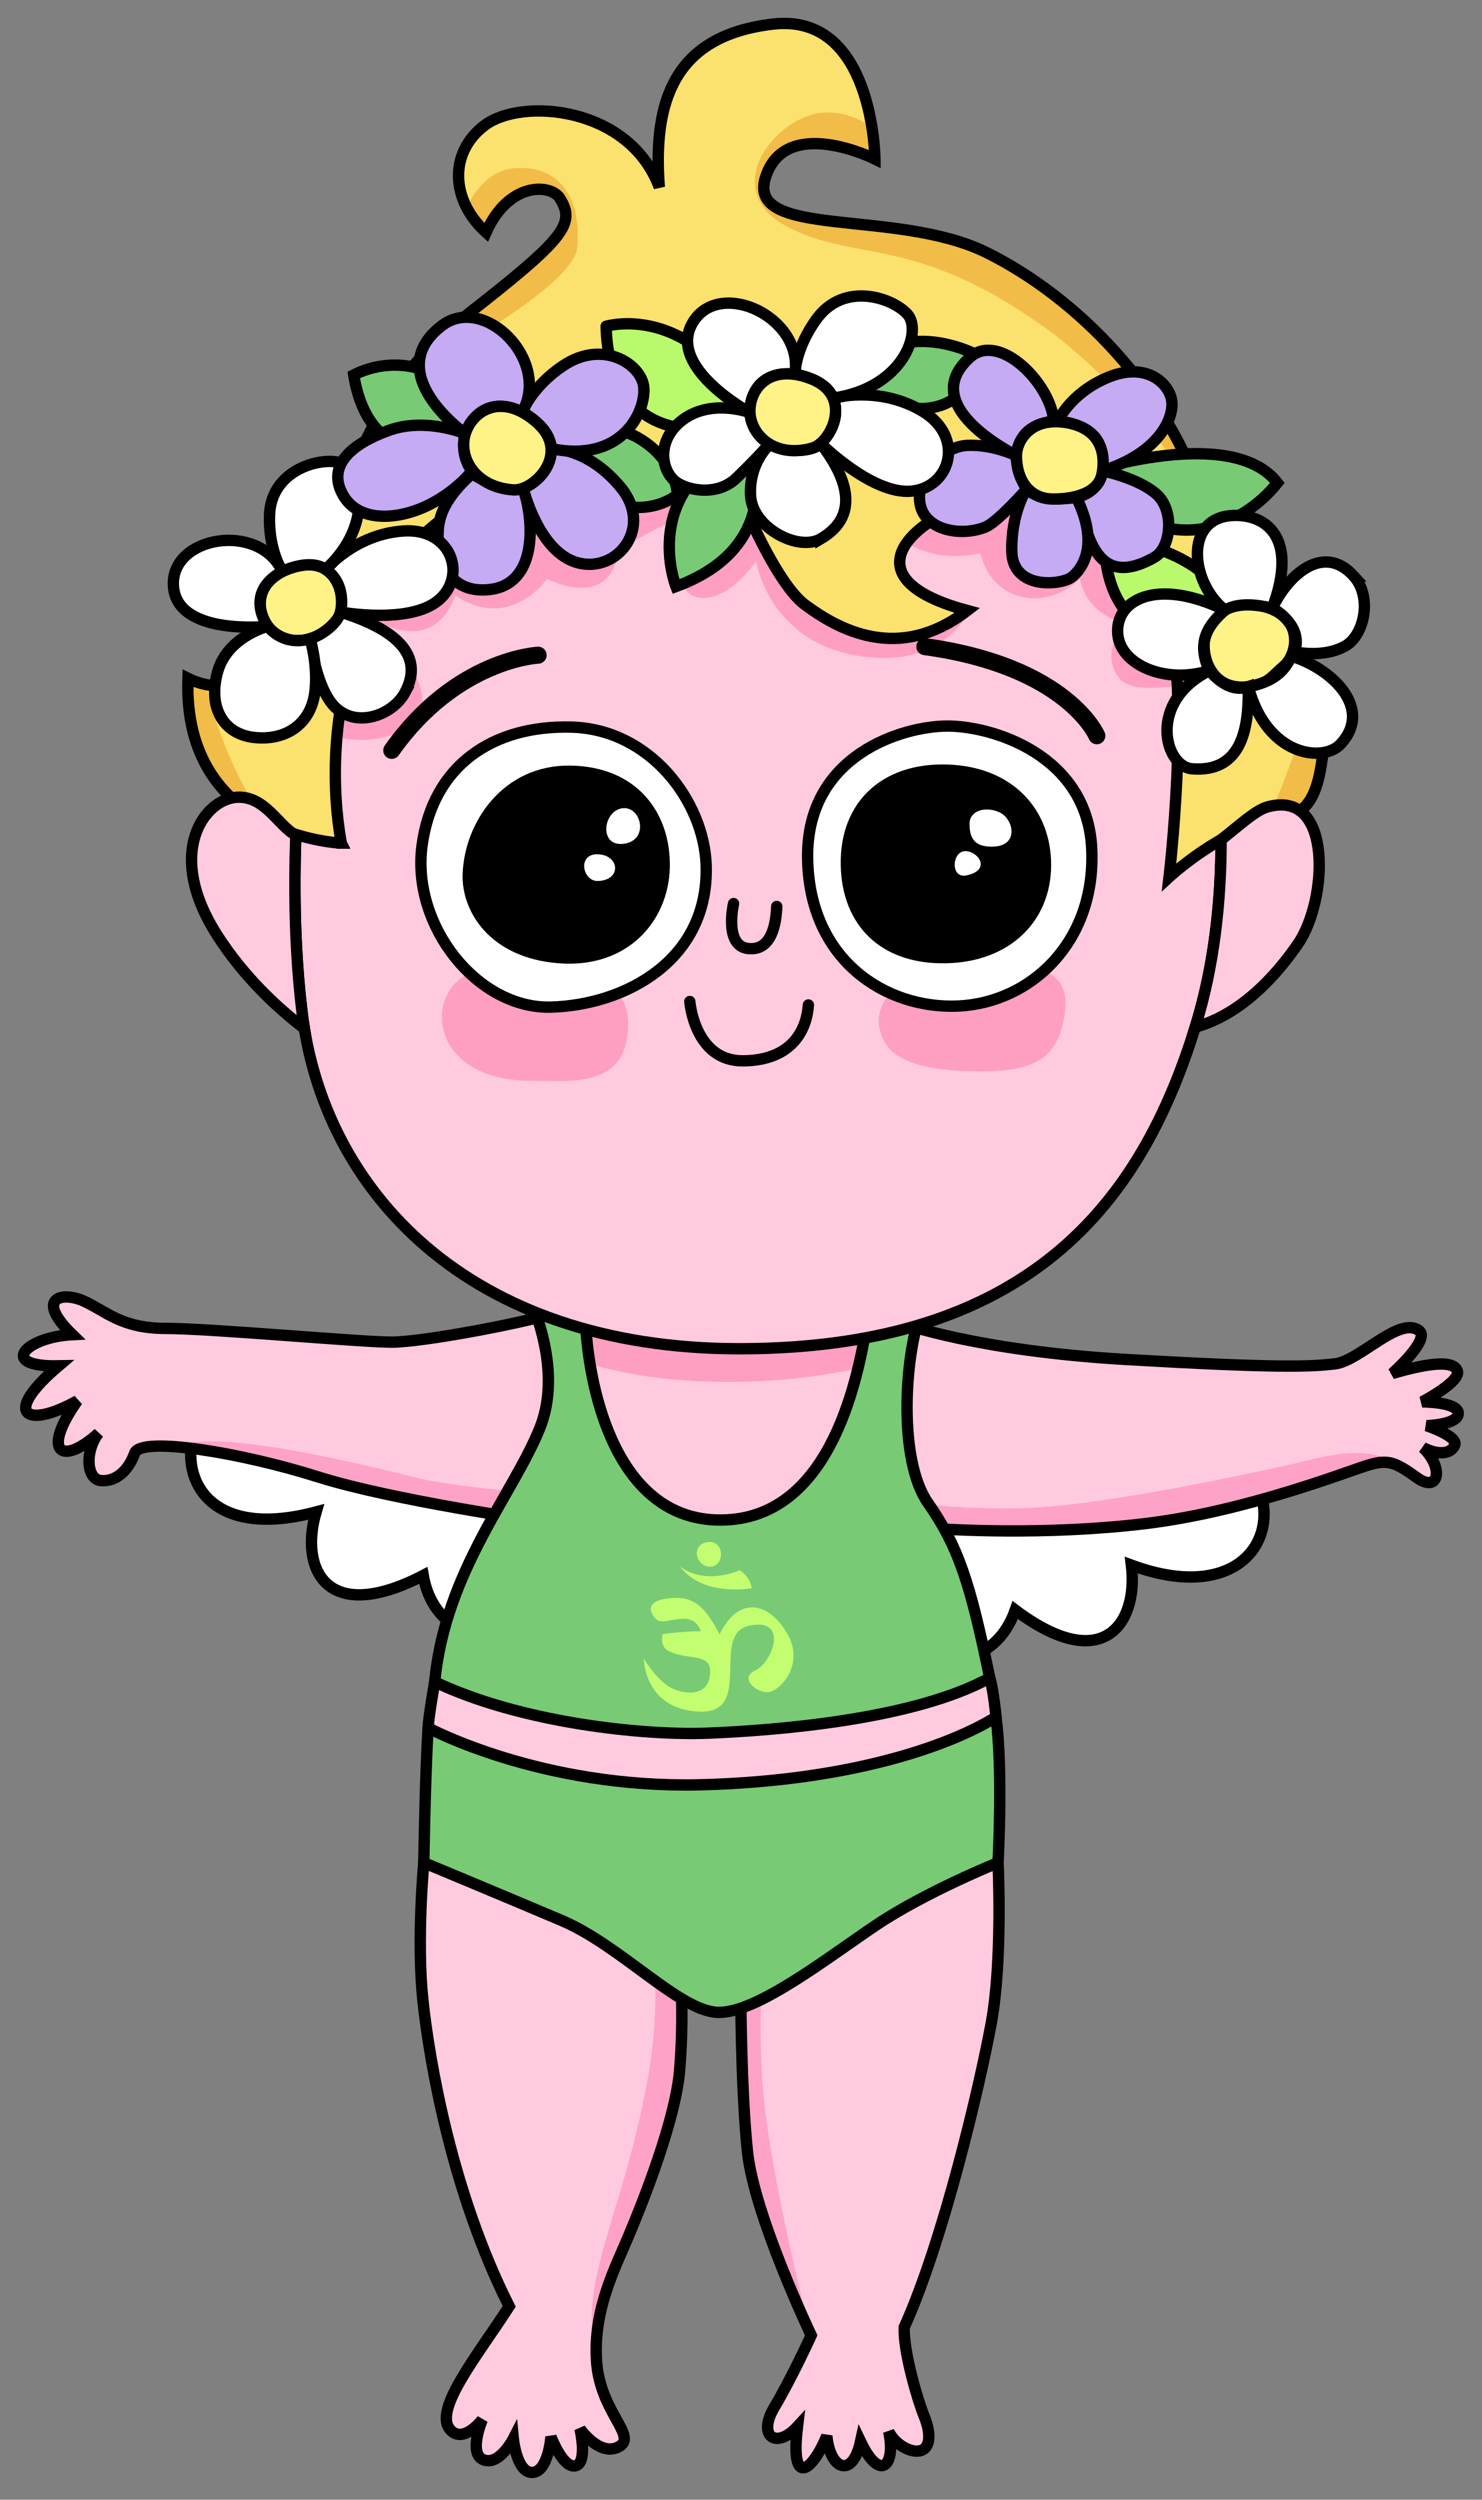 <svg xmlns="http://www.w3.org/2000/svg" fill-rule="evenodd" clip-rule="evenodd" viewBox="0 0 261 440">
  <rect x="0" y="0" width="261" height="440" fill="#808080" stroke="none"/>
  <g id="grl1" fill-rule="nonzero">
    <path fill="#fff" stroke="#000" stroke-width="2" d="M109.306 284.934s-31.216 12.403-34.771-7.627c-17.078 8.854-21.801-1.158-18.865-11.177-20.028 5.322-24.848-7.297-20.732-16.138 4.117-8.843 24.762-7.786 41.337-2.736 32.618 9.936 41.272 29.422 33.031 37.678z"/>
    <path fill="#fff" stroke="#000" stroke-width="2" d="M143.252 285.184s28.741 17.386 35.552-1.783c15.383 11.553 21.694 2.457 20.452-7.909 18.069 6.651 26.125-3.86 22.508-13.481-2.956-7.863-22.52-12.847-39.714-8.535-33.074 8.291-45.563 22.204-38.798 31.708z"/>
    <path fill="#ffcae0" d="M74.636 327.865s-1.289 13.741-.146 24.357c1.144 10.617 5.064 33.646 15.19 53.735-5.553 8.657-13.592 18.358-10.319 21.794 2.325 2.442 5.58-1.86 5.58-1.86s-2.558 6.045.233 7.092c2.79 1.046 5.231-3.721 5.231-3.721s.581 6.046 3.372 5.93c2.79-.117 3.255-6.278 3.255-6.278s2.092 5.58 4.301 5.115c2.209-.465.814-6.51.814-6.51s3.488 4.999 6.859 3.138c3.372-1.859-3.371-6.045-3.953-15.113-.581-9.068 3.256-16.276 5.697-22.089 2.442-5.813 8.255-20.345 8.952-29.181.698-8.836.233-14.649.233-14.649s-9.766-11.044-18.834-16.392c-9.069-5.348-26.465-5.368-26.465-5.368"/>
    <path fill="#ffcae0" d="M175.768 327.865s.858 17.19-1.215 28.355c-2.074 11.166-8.453 38.281-15.312 53.434-.16 4.307 2.392 12.919 3.509 15.631 1.116 2.712 1.226 5.351-.423 6.01-1.649.66-4.618-.879-5.827-3.298 1.319 5.827-1.429 9.125-4.947 1.759-1.43 6.597-5.388 4.947-5.937-.99-2.529 6.158-6.487 9.346-5.168-1.649-3.738 4.068-7.146 1.759-4.068-3.408 3.078-5.167 6.487-12.644 6.487-12.644s-10.005-20.999-11.215-32.214c-1.209-11.214-1.209-30.015-1.209-30.015s14.623-15.612 26.497-20.01c11.874-4.398 18.828-.961 18.828-.961"/>
    <path fill="#ffa2c7" d="M115.27 344.752c.273 5.339.268 12.332-.834 19.017-2.216 13.433-5.54 22.712-7.895 31.021-2.003 7.074-3.194 13.044-1.542 19.191-.082-8.338 3.452-15.052 5.751-20.526 2.441-5.813 8.254-20.346 8.952-29.181.697-8.836.233-14.649.233-14.649s-1.842-2.081-4.665-4.873"/>
    <path fill="#ffa2c7" d="M130.443 348.836s0 18.801 1.209 30.015c1.21 11.214 11.215 32.214 11.215 32.214s-5.581-20.983-7.935-38.156c-1.329-9.691-1.07-20.438-.592-27.965-2.408 2.303-3.897 3.892-3.897 3.892"/>
    <path fill="none" stroke="#000" stroke-width="2" d="M74.636 327.865s-1.289 13.741-.146 24.357c1.144 10.617 5.064 33.646 15.19 53.735-5.553 8.657-13.592 18.358-10.319 21.794 2.325 2.442 5.58-1.86 5.58-1.86s-2.558 6.045.233 7.092c2.79 1.046 5.231-3.721 5.231-3.721s.581 6.046 3.372 5.93c2.79-.117 3.255-6.278 3.255-6.278s2.092 5.58 4.301 5.115c2.209-.465.814-6.51.814-6.51s3.488 4.999 6.859 3.138c3.372-1.859-3.371-6.045-3.953-15.113-.581-9.068 3.256-16.276 5.697-22.089 2.442-5.813 8.255-20.345 8.952-29.181.698-8.836.233-14.649.233-14.649s-9.766-11.044-18.834-16.392c-9.069-5.348-26.465-5.368-26.465-5.368z"/>
    <path fill="none" stroke="#000" stroke-width="2" d="M175.768 327.865s.858 17.19-1.215 28.355c-2.074 11.166-8.453 38.281-15.312 53.434-.16 4.307 2.392 12.919 3.509 15.631 1.116 2.712 1.226 5.351-.423 6.01-1.649.66-4.618-.879-5.827-3.298 1.319 5.827-1.429 9.125-4.947 1.759-1.43 6.597-5.388 4.947-5.937-.99-2.529 6.158-6.487 9.346-5.168-1.649-3.738 4.068-7.146 1.759-4.068-3.408 3.078-5.167 6.487-12.644 6.487-12.644s-10.005-20.999-11.215-32.214c-1.209-11.214-1.209-30.015-1.209-30.015s14.623-15.612 26.497-20.01c11.874-4.398 18.828-.961 18.828-.961z"/>
    <path fill="#ffcae0" stroke="#000" stroke-width="2" d="M76.556 296.032s-1.062 6.021-1.165 8.094c-.104 2.073 15.903 15.988 49.402 16.415 33.498.428 50.618-18.316 50.618-18.316s-.427-4.696-1.105-6.888c-9.204-1.234-36.979-1.101-49.241-1.138-31.032-.096-48.509 1.833-48.509 1.833z"/>
    <path fill="#ffcae0" d="M95.51 267.858s-26.345-3.732-39.518-7.904c-13.173-4.171-31.176-7.245-32.274-4.171-1.097 3.074-3.293 5.05-5.927 4.83-2.635-.22-2.854-5.269-.439-8.343-6.587 5.928-10.099 3.294-3.733-5.708-9.001 5.049-13.392 2.415-3.293-6.147-10.757.219-5.928-5.05 2.415-5.489-6.586-6.367-1.976-7.684 1.976-5.928 3.952 1.756 6.586 4.83 14.49 4.83s34.249 2.415 39.738 2.415c5.489 0 22.613-3.293 27.663-4.83 5.049 7.684 4.61 27.005-1.098 36.445"/>
    <path fill="#ffcae0" d="M158.892 232.926s13.001 4.844 39.515 6.374c26.512 1.529 32.376 1.274 36.71.764 4.334-.51 11.284-8.429 14.786-5.863 2.111 1.546-4.708 7.562-4.708 7.562 6.819-1.984 10.85-2.295 11.47-.434.621 1.861-6.202 5.427-6.202 5.427s6.357 0 6.357 2.016-5.582 2.171-5.582 2.171 5.582 1.86 4.962 3.411c-.62 1.551-2.791 1.861-5.582.465 3.721 3.566 2.791 8.063-1.085 5.272-3.877-2.791-5.117-3.256-8.683-2.171-3.567 1.086-21.243 8.063-38.919 10.234-17.677 2.17-35.353 1.085-39.074.775-8.218-7.598-9.635-25.179-3.965-36.003"/>
    <path fill="#ffcae0" d="M100.802 232.33s8.981 3.814 26.697 4.306 26.574-2.338 26.574-2.338-4.183 34.817-26.943 34.079c-22.76-.738-25.59-28.543-26.328-36.047"/>
    <path fill="#ff9ec3" d="M127.499 236.636c-17.716-.492-26.697-4.306-26.697-4.306.157 1.591.41 4.098.924 7.061 5.436 1.844 13.337 3.598 24.076 3.831 11.176.244 20.433-1.198 27.092-2.786.874-3.635 1.179-6.137 1.179-6.137s-8.858 2.829-26.574 2.337"/>
    <path fill="#ffa2c7" d="M74.418 260.35c-5.652-1.37-22.438-5.652-33.743-6.509-4.878-.369-8.475.092-10.994.734 6.638.314 17.542 2.602 26.311 5.379 13.173 4.171 39.518 7.903 39.518 7.903.816-1.349 1.52-2.904 2.12-4.594-6.334-.606-19.032-1.9-23.212-2.913"/>
    <path fill="#ffa2c7" d="M246.605 258.179c-5.662-4.496-13.79-1.63-19.403-.398-7.023 1.542-33.23 7.365-47.618 7.708-8.264.196-15.561-.511-20.281-1.148.995 1.755 2.177 3.314 3.553 4.588 3.721.31 21.398 1.395 39.075-.775 17.676-2.171 35.352-9.149 38.919-10.234 2.488-.758 3.846-.757 5.755.259"/>
    <path fill="none" stroke="#000" stroke-width="2" d="M95.51 267.858s-26.345-3.732-39.518-7.904c-13.173-4.171-31.176-7.245-32.274-4.171-1.097 3.074-3.293 5.05-5.927 4.83-2.635-.22-2.854-5.269-.439-8.343-6.587 5.928-10.099 3.294-3.733-5.708-9.001 5.049-13.392 2.415-3.293-6.147-10.757.219-5.928-5.05 2.415-5.489-6.586-6.367-1.976-7.684 1.976-5.928 3.952 1.756 6.586 4.83 14.49 4.83s34.249 2.415 39.738 2.415c5.489 0 22.613-3.293 27.663-4.83 5.049 7.684 4.61 27.005-1.098 36.445z"/>
    <path fill="none" stroke="#000" stroke-width="2" d="M158.892 232.926s13.001 4.844 39.515 6.374c26.512 1.529 32.376 1.274 36.71.764 4.334-.51 11.284-8.429 14.786-5.863 2.111 1.546-4.708 7.562-4.708 7.562 6.819-1.984 10.85-2.295 11.47-.434.621 1.861-6.202 5.427-6.202 5.427s6.357 0 6.357 2.016-5.582 2.171-5.582 2.171 5.582 1.86 4.962 3.411c-.62 1.551-2.791 1.861-5.582.465 3.721 3.566 2.791 8.063-1.085 5.272-3.877-2.791-5.117-3.256-8.683-2.171-3.567 1.086-21.243 8.063-38.919 10.234-17.677 2.17-35.353 1.085-39.074.775-8.218-7.598-9.635-25.179-3.965-36.003z"/>
    <path fill="#78cb74" stroke="#000" stroke-width="2" d="M162.301 230.525c-2.811 1.003-6.013 1.907-9.654 2.624-1.752 10.703-6.939 35.038-26.521 34.392-18.227-.6-22.767-24.399-23.065-36.222-3.961-.973-7.226-2.058-9.88-3.157 1.93 4.431 5.391 14.453 1.906 23.165-4.633 11.582-16.678 25.248-18.531 44.705 15.057 7.181 36.599 9.497 48.18 9.034 11.582-.463 36.135-2.316 49.57-9.728-3.475-16.91-5.56-23.164-10.887-30.808-5.221-7.49-4.212-25.65-1.118-34.005z"/>
    <path fill="#ffcae0" d="M130.243 237.405c-48.004.012-73.245-28.032-77.033-59.098-3.789-31.066 1.767-67.183 5.051-77.791 3.283-10.608 15.407-42.936 71.982-46.472 56.575-3.536 72.992 36.37 78.043 49.756 5.052 13.386 11.113 48.24 2.273 76.78-8.839 28.54-27.024 56.811-80.316 56.825"/>
    <path fill="none" stroke="#000" stroke-width="2" d="M130.243 237.405c-48.004.012-73.245-28.032-77.033-59.098-3.789-31.066 1.767-67.183 5.051-77.791 3.283-10.608 15.407-42.936 71.982-46.472 56.575-3.536 72.992 36.37 78.043 49.756 5.052 13.386 11.113 48.24 2.273 76.78-8.839 28.54-27.024 56.811-80.316 56.825z"/>
    <path fill="#ff9ec3" d="M208.287 103.799c-5.051-13.386-21.468-53.292-78.043-49.756-56.576 3.536-68.699 35.865-71.982 46.473-1.478 4.774-3.414 14.722-4.753 27.043 4.257 2.257 9.513 3.625 15.235 1.926 14.364-4.264-3.142-20.648-3.142-20.648s10.549 7.182 14.588-4.04c9.651 6.509 16.16-2.918 16.16-2.918s10.998 5.836 12.568-4.937c5.612-3.591 8.978-4.938 8.978-4.938s0 12.793 5.387 13.242c5.386.449 9.875-6.509 9.875-6.509s2.387 16.061 21.321 17.058c12.793.673 16.833-9.203 16.833-9.203-15.486 3.816-17.281-1.122-15.711-14.363 5.611 5.835 11.671 6.284 17.058 5.161 2.244 8.978 11.895 10.1 17.506 4.489 1.347 6.509 7.855 7.856 7.855 7.856s-4.488 5.162-.898 9.65c2.24 2.799 9.887 1.584 15.329.273-1.23-6.581-2.737-12.077-4.164-15.859"/>
    <path fill="none" stroke="#000" stroke-linecap="round" stroke-linejoin="round" stroke-width="3" d="M94.772 115.325s-14.394.645-25.78 16.757"/>
    <path fill="none" stroke="#000" stroke-linecap="round" stroke-linejoin="round" stroke-width="3" d="M193.167 129.505s-5.156-12.246-30.292-15.684"/>
    <path fill="#ff9ec3" d="M93.7 190.25c-20.184 0-18.999-18.811-8.277-19.563 10.722-.754 25.395-1.317 25.207 9.781-.188 11.097-9.97 9.781-16.93 9.781"/>
    <path fill="#ff9ec3" d="M174.022 188.557c-17.123.364-18.623-4.891-19.187-7.901-.564-3.01 1.505-9.593 14.296-10.722 12.792-1.128 19.375.376 18.435 8.089-.94 7.712-4.703 10.346-13.544 10.534"/>
    <path fill="#fff" d="M124.361 152.251c.569 16.8-14.296 24.642-27.275 25.019-12.98.376-24.642-14.297-22.762-28.405 1.881-14.108 12.415-21.256 26.335-20.88 13.92.376 23.326 13.168 23.702 24.266"/>
    <path fill="none" stroke="#000" stroke-linecap="round" stroke-linejoin="round" stroke-width="2" d="M124.361 152.251c.569 16.8-14.296 24.642-27.275 25.019-12.98.376-24.642-14.297-22.762-28.405 1.881-14.108 12.415-21.256 26.335-20.88 13.92.376 23.326 13.168 23.702 24.266z"/>
    <path d="M81.473 153.945c.271-9.213 7.148-19.375 18.999-19.187 11.851.188 17.682 8.465 17.494 17.87-.188 9.405-7.336 17.87-19.563 16.93-12.227-.941-17.118-9.217-16.93-15.613"/>
    <path fill="#fff" d="M110.065 148.49c-4.633.806-3.95-5.644-.564-6.208 3.386-.564 4.891 5.456.564 6.208"/>
    <path fill="#fff" d="M105.362 155.073c-2.818.128-3.762-4.891 0-4.703 3.762.188 4.139 4.515 0 4.703"/>
    <path fill="#fff" d="M168.755 177.082c-12.78.572-26.335-8.089-26.523-26.147-.188-18.059 16.741-23.137 24.642-23.137 7.9 0 24.642 5.078 25.394 21.632.753 16.553-10.91 27.088-23.513 27.652"/>
    <path fill="none" stroke="#000" stroke-linecap="round" stroke-linejoin="round" stroke-width="2" d="M168.755 177.082c-12.78.572-26.335-8.089-26.523-26.147-.188-18.059 16.741-23.137 24.642-23.137 7.9 0 24.642 5.078 25.394 21.632.753 16.553-10.91 27.088-23.513 27.652z"/>
    <path d="M148.063 152.251c-.198-11.098 7.336-18.058 18.811-17.682 11.474.376 18.246 7.901 18.246 17.682 0 9.782-7.148 17.118-18.622 17.306-11.475.188-18.247-6.772-18.435-17.306"/>
    <path fill="#fff" d="M174.641 149.032c-3.145 0-3.894-1.647-3.894-4.043s2.996-3.145 5.392-1.947c2.396 1.198 3.444 5.99-1.498 5.99"/>
    <path fill="#fff" d="M170.251 154.082c-2.871.638-2.636-4.056-.406-4.258 2.231-.203 4.968 3.244.406 4.258"/>
    <path fill="none" stroke="#000" stroke-linecap="round" stroke-linejoin="round" stroke-width="2" d="M129.189 159.049s-1.724 7.401 2.535 7.908c4.258.507 4.967-4.562 5.069-7.401"/>
    <path fill="none" stroke="#000" stroke-linecap="round" stroke-linejoin="round" stroke-width="2" d="M121.484 176.285s.811 10.544 9.429 10.443c8.618-.102 11.153-5.475 11.457-9.835"/>
    <path fill="#fbe16e" d="M60.104 148.405c-.001 0-28.001-1-27.001-29 8 4 21.501-.5 23.501-14.5 1.999-14 6.999-35 25-49 18-14 19.792-16.496 17-21-1.579-2.547-9-3-13 6-6.149-5.527-6.701-14.028-.188-18.886 6.516-4.859 25.396-3.313 30.696 10.93-1.104-14.685 2.262-26.652 20.026-28.709 17.764-2.057 17.951 23.748 17.951 23.748s-15.707-7.854-19.26 3.179c-3.554 11.032 23 5.423 38.894 13.277 15.894 7.853 32.163 24.309 38.334 44.316 6.171 20.009 9.536 37.96 21.878 31.603-1.123 17.39-1.309 23-9.911 24.122-8.602 1.121-18.138 9.91-18.138 9.91s3.74-31.602-.188-46.187c-3.927-14.586-15.333-22.065-27.675-21.317-12.341.748-32.724 13.837-7.667 20.569-12.154 9.349-22.833 3.256-28.63-1.045-5.797-4.301-14.191-24.386-14.752-30.183-14.585 8.789-33.098-.374-53.293 18.699-11.015 10.403-17.246 32.712-13.578 53.474"/>
    <path fill="#f1bc47" d="M46.439 144.513c-6.12-9.68-8.91-18.306-10.176-24.024-1.115-.233-2.179-.594-3.16-1.084-.505 14.143 6.389 21.392 13.336 25.108"/>
    <path fill="#f1bc47" d="M223.106 144.652c.306-.058.613-.128.917-.168 8.602-1.122 8.789-6.731 9.911-24.122-.808.416-1.575.723-2.309.937-3.035 10.294-6.254 18.284-8.519 23.353"/>
    <path fill="#f1bc47" d="M212.056 88.76c-6.171-20.008-22.439-36.463-38.333-44.317-15.895-7.854-42.448-2.244-38.895-13.277 3.553-11.032 19.26-3.178 19.26-3.178s-.02-2.345-.529-5.559c-2.214-1.542-5.051-2.779-8.397-2.609-8.388.427-18.767 13.365-6.824 19.905 11.943 6.54 22.322 1.422 45.07 17.488 12.14 8.573 22.05 21.438 28.656 31.573-.003-.009-.006-.017-.008-.026"/>
    <path fill="#f1bc47" d="M81.604 55.905c-4.188 3.257-7.664 6.896-10.571 10.735 13.447-7.288 30.117-17.416 30.625-23.076.852-9.526-3.839-14.644-11.232-13.933-4.195.403-6.786 3.918-8.245 6.884.811 1.573 1.952 3.068 3.423 4.39 4-9 11.421-8.547 13-6 2.792 4.504 1 7-17 21"/>
    <path fill="none" stroke="#000" stroke-width="2" d="M60.104 148.405c-.001 0-28.001-1-27.001-29 8 4 21.501-.5 23.501-14.5 1.999-14 6.999-35 25-49 18-14 19.792-16.496 17-21-1.579-2.547-9-3-13 6-6.149-5.527-6.701-14.028-.188-18.886 6.516-4.859 25.396-3.313 30.696 10.93-1.104-14.685 2.262-26.652 20.026-28.709 17.764-2.057 17.951 23.748 17.951 23.748s-15.707-7.854-19.26 3.179c-3.554 11.032 23 5.423 38.894 13.277 15.894 7.853 32.163 24.309 38.334 44.316 6.171 20.009 9.536 37.96 21.878 31.603-1.123 17.39-1.309 23-9.911 24.122-8.602 1.121-18.138 9.91-18.138 9.91s3.74-31.602-.188-46.187c-3.927-14.586-15.333-22.065-27.675-21.317-12.341.748-32.724 13.837-7.667 20.569-12.154 9.349-22.833 3.256-28.63-1.045-5.797-4.301-14.191-24.386-14.752-30.183-14.585 8.789-33.098-.374-53.293 18.699-11.015 10.403-17.246 32.712-13.578 53.474h.001z"/>
    <path fill="#78cb74" stroke="#000" stroke-width="2" d="M83.282 78.288s-17.881 7.078-20.986-12.293c9.065-4.595 21.359.124 20.986 12.293z"/>
    <path fill="#78cb74" stroke="#000" stroke-width="2" d="M119.292 87.105s-10.058 8.32-21.233-7.326c5.587-9.562 20.612-2.484 21.233 7.326z"/>
    <path fill="#78cb74" stroke="#000" stroke-width="2" d="M119.044 103.247s-6.954-17.508 12.914-25.704c2.856 8.568 2.235 20.117-12.914 25.704z"/>
    <path fill="#78cb74" stroke="#000" stroke-width="2" d="M173.308 63.139s-15.025-9.313-24.959 4.594c10.058 4.594 19.495 8.072 24.959-4.594z"/>
    <path fill="#78cb74" stroke="#000" stroke-width="2" d="M191.065 83.255s25.829-8.692 33.9 1.738c-5.713 7.202-19.744 15.15-33.9-1.738z"/>
    <path fill="#bbf96c" stroke="#000" stroke-width="2" d="M194.542 94.803s20.24.621 23.221 16.019c-11.549 4.47-23.345.248-23.221-16.019z"/>
    <path fill="#bbf96c" stroke="#000" stroke-width="2" d="M106.751 57.427c-.001 0 14.894-4.479 25.328 15.208-9.185 5.653-24.955 3.915-25.328-15.208z"/>
    <path fill="#c5abf3" d="M86.279 103.767c-7.437.861-9.498-5.625-9.082-10.726.313-3.836 2.958-6.979 5.951-9.708 2.138 1.621 7.053 3.364 9.001 2.628 2.106 6.465 2.245 16.867-5.87 17.806"/>
    <path fill="none" stroke="#000" stroke-width="2" d="M86.279 103.767c-7.437.861-9.498-5.625-9.082-10.726.313-3.836 2.958-6.979 5.951-9.708 2.138 1.621 7.053 3.364 9.001 2.628 2.106 6.465 2.245 16.867-5.87 17.806z"/>
    <path fill="#c5abf3" stroke="#000" stroke-width="2" d="M97.068 78.969s6.372-.291 12.228 6.792c5.855 7.082-.568 15.134-7.516 13.309-6.949-1.826-9.632-13.109-9.632-13.109s5.001-2.001 4.92-6.992z"/>
    <path fill="#c5abf3" stroke="#000" stroke-width="2" d="M91.976 72.529s1.664-4.468 7.234-8.178c6.977-4.648 13.687-.277 14.157 3.716.475 4.036-3.545 13.526-16.299 10.902-.09-3.837-5.092-6.44-5.092-6.44z"/>
    <path fill="#c5abf3" stroke="#000" stroke-width="2" d="M81.94 76.342S66.993 65.786 77.7 57.405c7.482-5.857 19.405 6.001 14.276 15.124-7.707-3.682-10.036 3.813-10.036 3.813z"/>
    <path fill="#fff387" d="M59.243 109.21c-4.165 4.998-9.713 4.121-12.068 1.03-2.355-3.091-2.208-8.83 5.298-10.596s8.978 6.917 6.77 9.566"/>
    <path fill="none" stroke="#000" stroke-width="2" d="M59.243 109.21c-4.165 4.998-9.713 4.121-12.068 1.03-2.355-3.091-2.208-8.83 5.298-10.596s8.978 6.917 6.77 9.566z"/>
    <path fill="#fff" d="M71.314 121.912c-2.086 3.895-8.475 6.379-12.349 2.52-2.523-2.514-3.89-8.268-4.332-12.012 2.387-.74 4.859-2.812 5.358-4.685 6.034 1.913 15.734 5.946 11.323 14.177"/>
    <path fill="none" stroke="#000" stroke-width="2" d="M71.314 121.912c-2.086 3.895-8.475 6.379-12.349 2.52-2.523-2.514-3.89-8.268-4.332-12.012 2.387-.74 4.859-2.812 5.358-4.685 6.034 1.913 15.734 5.946 11.323 14.177z"/>
    <path fill="#fff" stroke="#000" stroke-width="2" d="M57.37 100.218s5.111-6.166 13.647-6.754c8.536-.589 11.332 7.947 6.181 12.214-5.151 4.269-17.206 2.057-17.206 2.057s1.199-4.87-2.622-7.517z"/>
    <path fill="#fff" stroke="#000" stroke-width="2" d="M49.734 100.578s-2.479-3.683-2.265-9.911c.269-7.801 8.536-10.155 12.216-9.272 3.679.883 6.59 10.596-2.315 18.823-2.953-2.014-7.636.36-7.636.36z"/>
    <path fill="#fff" stroke="#000" stroke-width="2" d="M47.175 110.241s-16.042 1.766-16.63-7.064c-.589-8.831 15.068-11.429 19.189-2.599-6.967 3.835-2.559 9.663-2.559 9.663z"/>
    <path fill="#fff" stroke="#000" stroke-width="2" d="M54.612 112.442s1.335 4.261.889 8.965c-.567 5.986-5.088 8.996-10.681 8.408-5.592-.589-8.241-5.446-6.475-11.627 1.766-6.181 8.83-7.947 8.83-7.947s2.518 3.603 7.437 2.201z"/>
    <path fill="#c5abf3" stroke="#000" stroke-width="2" d="M83.113 82.891s-1.985 2.771-6.37 5.326c-5.579 3.251-13.339 4.179-16.325-1.071-2.986-5.25 1.601-9.075 8.102-11.401 6.5-2.327 13.42.598 13.42.598s-1.109 3.546 1.173 6.548z"/>
    <path fill="#fff387" d="M90.392 86.231c-6.969-.508-9.675-5.9-8.451-9.889 1.224-3.989 6.326-7.453 12.564-2.006 6.239 5.446-.42 12.165-4.113 11.895"/>
    <path fill="none" stroke="#000" stroke-width="2" d="M90.392 86.231c-6.969-.508-9.675-5.9-8.451-9.889 1.224-3.989 6.326-7.453 12.564-2.006 6.239 5.446-.42 12.165-4.113 11.895z"/>
    <path fill="#c5abf3" d="M170.822 62.899c5.167-4.623 14.278 4.664 14.754 11.232-4.786.603-6.187 3.141-6.568 6.092-7.805-4.189-15.42-10.851-8.186-17.324"/>
    <path fill="none" stroke="#000" stroke-width="2" d="M170.822 62.899c5.167-4.623 14.278 4.664 14.754 11.232-4.786.603-6.187 3.141-6.568 6.092-7.805-4.189-15.42-10.851-8.186-17.324z"/>
    <path fill="#c5abf3" stroke="#000" stroke-width="2" d="M186.247 74.237s2.144-5.003 8.837-7.796c6.691-2.794 10.655.909 11.239 3.898.585 2.988-2.014 9.356-12.15 12.539.326-4.613-1.363-6.107-2.274-6.822-.909-.715-3.183-1.884-5.651-1.819h-.001z"/>
    <path fill="#c5abf3" d="M203.335 98.082c2.917-1.67 3.573-8.251.325-11.11-3.249-2.859-9.486-4.094-9.486-4.094s-.26 3.639-4.613 4.679c1.819 4.418 2.534 16.957 13.774 10.525"/>
    <path fill="none" stroke="#000" stroke-width="2" d="M203.335 98.082c2.917-1.67 3.573-8.251.325-11.11-3.249-2.859-9.486-4.094-9.486-4.094s-.26 3.639-4.613 4.679c1.819 4.418 2.534 16.957 13.774 10.525z"/>
    <path fill="#c5abf3" stroke="#000" stroke-width="2" d="M180.789 86.127s-2.729 4.028-2.599 10.916c.13 6.886 8.836 5.977 10.656 4.482 1.819-1.494 4.808-5.717.714-13.968-4.288.584-6.822.13-8.771-1.43z"/>
    <path fill="#c5abf3" stroke="#000" stroke-width="2" d="M179.008 80.223s-4-2.022-8.613-1.827c-4.614.195-9.161 5.392-8.382 10.201.78 4.807 7.342 5.912 11.565 4.158 2.168-.901 7.212-6.628 7.212-6.628s-1.745-2.842-1.782-5.904z"/>
    <path fill="#fff387" d="M179.008 80.223c0-2.666 2.57-6.949 8.947-5.807 6.378 1.143 6.759 6.093 6.092 9.139-.666 3.045-4.378 4.283-8.566 4.283-4.189 0-6.473-3.332-6.473-7.615"/>
    <path fill="none" stroke="#000" stroke-width="2" d="M179.008 80.223c0-2.666 2.57-6.949 8.947-5.807 6.378 1.143 6.759 6.093 6.092 9.139-.666 3.045-4.378 4.283-8.566 4.283-4.189 0-6.473-3.332-6.473-7.615z"/>
    <path fill="#fff" d="M144.59 94.821c-3.959 2.333-12.079-1.882-12.404-7.56-.203-3.556 1.04-6.671 3.377-9.109 2.738 1.542 7.531 1.493 8.97-.096 4.036 5.202 7.474 12.396.057 16.765"/>
    <path fill="none" stroke="#000" stroke-width="2" d="M144.59 94.821c-3.959 2.333-12.079-1.882-12.404-7.56-.203-3.556 1.04-6.671 3.377-9.109 2.738 1.542 7.531 1.493 8.97-.096 4.036 5.202 7.474 12.396.057 16.765z"/>
    <path fill="#fff" stroke="#000" stroke-width="2" d="M146.726 70.072s8.018-2.262 15.674 2.275c7.657 4.537 5.01 13.496-1.921 14.109-6.93.613-15.946-8.4-15.946-8.4s3.901-3.462 2.193-7.984z"/>
    <path fill="#fff" stroke="#000" stroke-width="2" d="M139.975 65.871s.053-4.617 3.914-9.823c4.836-6.521 13.305-3.655 15.934-.726 2.629 2.929-.615 12.964-13.097 14.75-1.339-3.468-6.751-4.201-6.751-4.201z"/>
    <path fill="#fff" stroke="#000" stroke-width="2" d="M132.079 72.634s-14.779-7.961-10.068-15.869c4.71-7.909 19.651-.888 17.964 9.106-8.229-.831-7.896 6.763-7.896 6.763z"/>
    <path fill="#fff" stroke="#000" stroke-width="2" d="M135.521 78.145s-2.28 2.583-5.818 5.995c-3.568 3.439-9.225 2.083-11.02.381-2.421-2.293-2.74-7.07 1.142-10.297 5.142-4.274 12.254-1.59 12.254-1.59s.18 3.632 3.442 5.511z"/>
    <path fill="#fff387" d="M143.02 78.878c-6.518 1.82-10.75-2.208-10.941-6.244-.192-4.037 3.323-8.865 10.793-5.945 7.47 2.92 3.603 11.224.148 12.189"/>
    <path fill="none" stroke="#000" stroke-width="2" d="M143.02 78.878c-6.518 1.82-10.75-2.208-10.941-6.244-.192-4.037 3.323-8.865 10.793-5.945 7.47 2.92 3.603 11.224.148 12.189z"/>
    <path fill="#fff387" d="M219.84 120.88c-7.014.851-8.537-6.324-7.483-9.17 1.054-2.846 3.794-6.956 10.645-4.848 6.851 2.108 5.376 8.432 3.162 10.329-2.213 1.897-2.845 3.268-6.324 3.689"/>
    <path fill="none" stroke="#000" stroke-width="2" d="M219.84 120.88c-7.014.851-8.537-6.324-7.483-9.17 1.054-2.846 3.794-6.956 10.645-4.848 6.851 2.108 5.376 8.432 3.162 10.329-2.213 1.897-2.845 3.268-6.324 3.689z"/>
    <path fill="#fff" d="M238.391 101.381c3.333 3.667 1.897 10.435-1.476 12.332-3.372 1.897-7.483 1.265-8.959 1.054 1.581-4.322-2.951-7.273-3.899-7.695 2.845-6.007 9.064-11.488 14.334-5.691"/>
    <path fill="none" stroke="#000" stroke-width="2" d="M238.391 101.381c3.333 3.667 1.897 10.435-1.476 12.332-3.372 1.897-7.483 1.265-8.959 1.054 1.581-4.322-2.951-7.273-3.899-7.695 2.845-6.007 9.064-11.488 14.334-5.691z"/>
    <path fill="#fff" d="M236.072 130.999c-3.021 3.237-12.964 2.213-16.232-10.119 4.954-.948 6.535-3.161 7.589-5.375 7.062 2.108 14.546 9.17 8.643 15.494"/>
    <path fill="none" stroke="#000" stroke-width="2" d="M236.072 130.999c-3.021 3.237-12.964 2.213-16.232-10.119 4.954-.948 6.535-3.161 7.589-5.375 7.062 2.108 14.546 9.17 8.643 15.494z"/>
    <path fill="#fff" d="M209.932 135.321c-4.861-.391-7.905-11.805 3.057-17.286 2.108 2.424 4.427 3.689 6.851 2.846.105 6.535-.738 15.178-9.908 14.44"/>
    <path fill="none" stroke="#000" stroke-width="2" d="M209.932 135.321c-4.861-.391-7.905-11.805 3.057-17.286 2.108 2.424 4.427 3.689 6.851 2.846.105 6.535-.738 15.178-9.908 14.44z"/>
    <path fill="#fff" d="M196.862 111.71c-.586-5.979 6.641-10.224 18.867-4.321-2.741 2.424-5.165 5.481-2.741 10.645-7.694 2.425-15.599-.949-16.126-6.324"/>
    <path fill="none" stroke="#000" stroke-width="2" d="M196.862 111.71c-.586-5.979 6.641-10.224 18.867-4.321-2.741 2.424-5.165 5.481-2.741 10.645-7.694 2.425-15.599-.949-16.126-6.324z"/>
    <path fill="#fff" d="M217.1 90.736c5.709-.275 11.7 3.689 6.957 16.337-3.795-.948-6.43-.738-8.327.316-6.008-4.637-7.379-16.232 1.37-16.653"/>
    <path fill="none" stroke="#000" stroke-width="2" d="M217.1 90.736c5.709-.275 11.7 3.689 6.957 16.337-3.795-.948-6.43-.738-8.327.316-6.008-4.637-7.379-16.232 1.37-16.653z"/>
    <path fill="#ffcae0" d="M223.145 142.056c-2.072.592-4.905 3.256-8.093 5.751-.003 10.855-1.231 22.243-4.492 32.773-.024.075-.049.15-.072.225 9.284-2.57 15.631-11.101 18.079-14.638 5.281-7.628 6.281-27.454-5.422-24.111"/>
    <path fill="none" stroke="#000" stroke-width="2" d="M223.145 142.056c-2.072.592-4.905 3.256-8.093 5.751-.003 10.855-1.231 22.243-4.492 32.773-.024.075-.049.15-.072.225 9.284-2.57 15.631-11.101 18.079-14.638 5.281-7.628 6.281-27.454-5.422-24.111z"/>
    <path fill="#ffcae0" d="M53.21 178.307c-1.25-10.251-1.48-21.048-1.112-31.3-3.055-1.579-5.458-7.028-10.459-6.672-5.725.409-12.626 9.821-3.407 24.251 4.707 7.367 10.664 12.849 15.372 16.455-.149-.908-.283-1.82-.394-2.734"/>
    <path fill="none" stroke="#000" stroke-width="2" d="M53.21 178.307c-1.25-10.251-1.48-21.048-1.112-31.3-3.055-1.579-5.458-7.028-10.459-6.672-5.725.409-12.626 9.821-3.407 24.251 4.707 7.367 10.664 12.849 15.372 16.455-.149-.908-.283-1.82-.394-2.734z"/>
    <path fill="#78cb74" stroke="#000" stroke-width="2" d="M75.391 304.126s19.898 10.741 48.03 10.029c28.132-.712 45.225-7.656 51.991-11.929 1.246 9.614.356 25.639.356 25.639s-12.82 5.163-21.544 11.039c-8.725 5.875-21.01 15.49-27.776 15.312-6.765-.178-17.093-11.751-27.598-16.202-10.504-4.451-24.214-10.149-24.214-10.149s.236-15.24.755-23.739z"/>
    <path fill="#c3fe71" d="M117.651 290.547c3.269 1.784 7.402.287 7.415 3.651.013 3.365-2.463 4.328-5.765 3.365-3.301-.963-5.914-5.64-5.914-5.64s0 8.941 9.766 9.353c9.767.413 1.788-13.617 8.804-15.13 7.015-1.514 4.126 6.464 1.1 7.84-3.026 1.375.275 4.127 2.338 3.852 2.064-.275 6.465-4.952 3.164-10.455-3.301-5.502-8.528-6.464-11.829.276-2.889-5.503-4.953-6.74-8.942-6.328-3.989.413-3.576 2.339-2.2 3.714 1.375 1.376 6.327-2.201 7.84 2.064-4.814.137-6.74.55-6.74.55s-.55 2.063.963 2.888"/>
    <path fill="#c3fe71" d="M119.714 275.692s3.714 3.438 10.592.687c2.063 1.514 2.063 3.165 2.063 3.165s-8.528 1.65-12.655-3.852"/>
    <path fill="#c3fe71" d="M124.91 271.421c2.741-.095 2.742 4.342.114 4.342s-3.427-4.228-.114-4.342"/>
  </g>
</svg>
